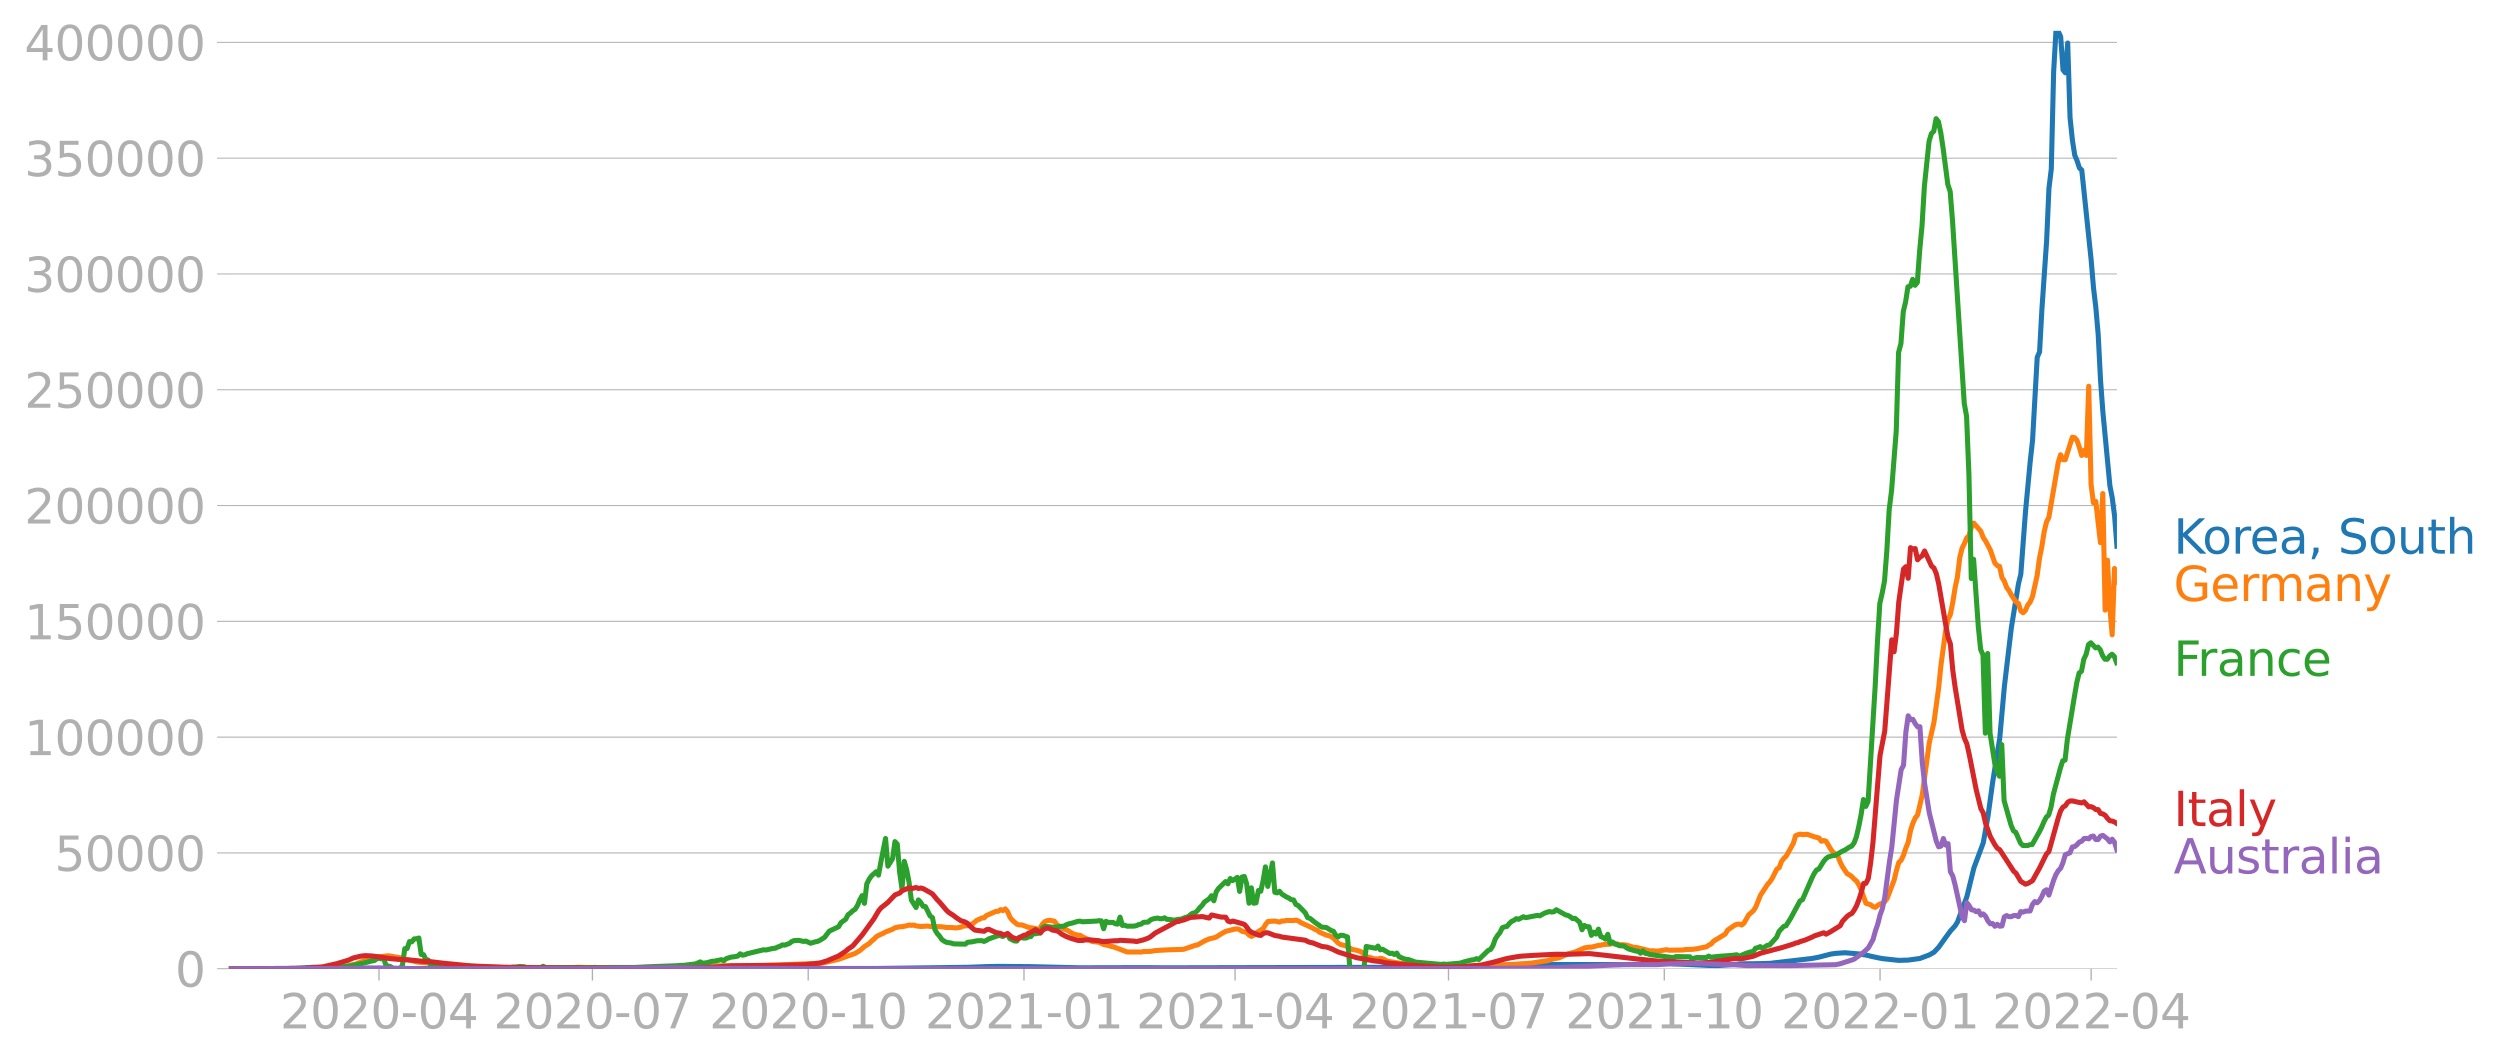 <svg xmlns:xlink="http://www.w3.org/1999/xlink" width="985.137" height="418.73" viewBox="0 0 738.852 314.048" xmlns="http://www.w3.org/2000/svg"><defs><style>*{stroke-linejoin:round;stroke-linecap:butt}</style></defs><g id="figure_1"><path d="M0 314.048h738.852V0H0v314.048z" style="fill:none" id="patch_1"/><g id="axes_1"><path d="M67.645 286.298h558V9.098h-558v277.2z" style="fill:none" id="patch_2"/><g id="matplotlib.axis_1"><g id="xtick_1"><g id="line2d_1"><defs><path id="m73ba05ac88" d="M0 0v3.5" style="stroke:#b0b0b0;stroke-width:.4"/></defs><use xlink:href="#m73ba05ac88" x="112.008" y="286.298" style="fill:#b0b0b0;stroke:#b0b0b0;stroke-width:.4"/></g><g style="fill:#b0b0b0" transform="matrix(.14 0 0 -.14 82.76 303.936)" id="text_1"><defs><path id="DejaVuSans-32" d="M1228 531h2203V0H469v531q359 372 979 998 621 627 780 809 303 340 423 576 121 236 121 464 0 372-261 606-261 235-680 235-297 0-627-103-329-103-704-313v638q381 153 712 231 332 78 607 78 725 0 1156-363 431-362 431-968 0-288-108-546-107-257-392-607-78-91-497-524-418-433-1181-1211z" transform="scale(.016)"/><path id="DejaVuSans-30" d="M2034 4250q-487 0-733-480-245-479-245-1442 0-959 245-1439 246-480 733-480 491 0 736 480 246 480 246 1439 0 963-246 1442-245 480-736 480zm0 500q785 0 1199-621 414-620 414-1801 0-1178-414-1799Q2819-91 2034-91q-784 0-1198 620-414 621-414 1799 0 1181 414 1801 414 621 1198 621z" transform="scale(.016)"/><path id="DejaVuSans-2d" d="M313 2009h1684v-512H313v512z" transform="scale(.016)"/><path id="DejaVuSans-34" d="M2419 4116 825 1625h1594v2491zm-166 550h794V1625h666v-525h-666V0h-628v1100H313v609l1940 2957z" transform="scale(.016)"/></defs><use xlink:href="#DejaVuSans-32"/><use xlink:href="#DejaVuSans-30" x="63.623"/><use xlink:href="#DejaVuSans-32" x="127.246"/><use xlink:href="#DejaVuSans-30" x="190.869"/><use xlink:href="#DejaVuSans-2d" x="254.492"/><use xlink:href="#DejaVuSans-30" x="290.576"/><use xlink:href="#DejaVuSans-34" x="354.199"/></g></g><g id="xtick_2"><use xlink:href="#m73ba05ac88" x="175.086" y="286.298" style="fill:#b0b0b0;stroke:#b0b0b0;stroke-width:.4" id="line2d_2"/><g style="fill:#b0b0b0" transform="matrix(.14 0 0 -.14 145.838 303.936)" id="text_2"><defs><path id="DejaVuSans-37" d="M525 4666h3000v-269L1831 0h-659l1594 4134H525v532z" transform="scale(.016)"/></defs><use xlink:href="#DejaVuSans-32"/><use xlink:href="#DejaVuSans-30" x="63.623"/><use xlink:href="#DejaVuSans-32" x="127.246"/><use xlink:href="#DejaVuSans-30" x="190.869"/><use xlink:href="#DejaVuSans-2d" x="254.492"/><use xlink:href="#DejaVuSans-30" x="290.576"/><use xlink:href="#DejaVuSans-37" x="354.199"/></g></g><g id="xtick_3"><use xlink:href="#m73ba05ac88" x="238.857" y="286.298" style="fill:#b0b0b0;stroke:#b0b0b0;stroke-width:.4" id="line2d_3"/><g style="fill:#b0b0b0" transform="matrix(.14 0 0 -.14 209.61 303.936)" id="text_3"><defs><path id="DejaVuSans-31" d="M794 531h1031v3560L703 3866v575l1116 225h631V531h1031V0H794v531z" transform="scale(.016)"/></defs><use xlink:href="#DejaVuSans-32"/><use xlink:href="#DejaVuSans-30" x="63.623"/><use xlink:href="#DejaVuSans-32" x="127.246"/><use xlink:href="#DejaVuSans-30" x="190.869"/><use xlink:href="#DejaVuSans-2d" x="254.492"/><use xlink:href="#DejaVuSans-31" x="290.576"/><use xlink:href="#DejaVuSans-30" x="354.199"/></g></g><g id="xtick_4"><use xlink:href="#m73ba05ac88" x="302.629" y="286.298" style="fill:#b0b0b0;stroke:#b0b0b0;stroke-width:.4" id="line2d_4"/><g style="fill:#b0b0b0" transform="matrix(.14 0 0 -.14 273.38 303.936)" id="text_4"><use xlink:href="#DejaVuSans-32"/><use xlink:href="#DejaVuSans-30" x="63.623"/><use xlink:href="#DejaVuSans-32" x="127.246"/><use xlink:href="#DejaVuSans-31" x="190.869"/><use xlink:href="#DejaVuSans-2d" x="254.492"/><use xlink:href="#DejaVuSans-30" x="290.576"/><use xlink:href="#DejaVuSans-31" x="354.199"/></g></g><g id="xtick_5"><use xlink:href="#m73ba05ac88" x="365.014" y="286.298" style="fill:#b0b0b0;stroke:#b0b0b0;stroke-width:.4" id="line2d_5"/><g style="fill:#b0b0b0" transform="matrix(.14 0 0 -.14 335.766 303.936)" id="text_5"><use xlink:href="#DejaVuSans-32"/><use xlink:href="#DejaVuSans-30" x="63.623"/><use xlink:href="#DejaVuSans-32" x="127.246"/><use xlink:href="#DejaVuSans-31" x="190.869"/><use xlink:href="#DejaVuSans-2d" x="254.492"/><use xlink:href="#DejaVuSans-30" x="290.576"/><use xlink:href="#DejaVuSans-34" x="354.199"/></g></g><g id="xtick_6"><use xlink:href="#m73ba05ac88" x="428.092" y="286.298" style="fill:#b0b0b0;stroke:#b0b0b0;stroke-width:.4" id="line2d_6"/><g style="fill:#b0b0b0" transform="matrix(.14 0 0 -.14 398.844 303.936)" id="text_6"><use xlink:href="#DejaVuSans-32"/><use xlink:href="#DejaVuSans-30" x="63.623"/><use xlink:href="#DejaVuSans-32" x="127.246"/><use xlink:href="#DejaVuSans-31" x="190.869"/><use xlink:href="#DejaVuSans-2d" x="254.492"/><use xlink:href="#DejaVuSans-30" x="290.576"/><use xlink:href="#DejaVuSans-37" x="354.199"/></g></g><g id="xtick_7"><use xlink:href="#m73ba05ac88" x="491.864" y="286.298" style="fill:#b0b0b0;stroke:#b0b0b0;stroke-width:.4" id="line2d_7"/><g style="fill:#b0b0b0" transform="matrix(.14 0 0 -.14 462.616 303.936)" id="text_7"><use xlink:href="#DejaVuSans-32"/><use xlink:href="#DejaVuSans-30" x="63.623"/><use xlink:href="#DejaVuSans-32" x="127.246"/><use xlink:href="#DejaVuSans-31" x="190.869"/><use xlink:href="#DejaVuSans-2d" x="254.492"/><use xlink:href="#DejaVuSans-31" x="290.576"/><use xlink:href="#DejaVuSans-30" x="354.199"/></g></g><g id="xtick_8"><use xlink:href="#m73ba05ac88" x="555.635" y="286.298" style="fill:#b0b0b0;stroke:#b0b0b0;stroke-width:.4" id="line2d_8"/><g style="fill:#b0b0b0" transform="matrix(.14 0 0 -.14 526.387 303.936)" id="text_8"><use xlink:href="#DejaVuSans-32"/><use xlink:href="#DejaVuSans-30" x="63.623"/><use xlink:href="#DejaVuSans-32" x="127.246"/><use xlink:href="#DejaVuSans-32" x="190.869"/><use xlink:href="#DejaVuSans-2d" x="254.492"/><use xlink:href="#DejaVuSans-30" x="290.576"/><use xlink:href="#DejaVuSans-31" x="354.199"/></g></g><g id="xtick_9"><use xlink:href="#m73ba05ac88" x="618.02" y="286.298" style="fill:#b0b0b0;stroke:#b0b0b0;stroke-width:.4" id="line2d_9"/><g style="fill:#b0b0b0" transform="matrix(.14 0 0 -.14 588.772 303.936)" id="text_9"><use xlink:href="#DejaVuSans-32"/><use xlink:href="#DejaVuSans-30" x="63.623"/><use xlink:href="#DejaVuSans-32" x="127.246"/><use xlink:href="#DejaVuSans-32" x="190.869"/><use xlink:href="#DejaVuSans-2d" x="254.492"/><use xlink:href="#DejaVuSans-30" x="290.576"/><use xlink:href="#DejaVuSans-34" x="354.199"/></g></g></g><g id="matplotlib.axis_2"><g id="ytick_1"><path d="M67.645 286.298h558" clip-path="url(#ped8edc6a3b)" style="fill:none;stroke:#b0b0b0;stroke-width:.3;stroke-linecap:square" id="line2d_10"/><g id="line2d_11"><defs><path id="mc4c1932ee9" d="M0 0h-3.5" style="stroke:#b0b0b0;stroke-width:.3"/></defs><use xlink:href="#mc4c1932ee9" x="67.645" y="286.298" style="fill:#b0b0b0;stroke:#b0b0b0;stroke-width:.3"/></g><use xlink:href="#DejaVuSans-30" style="fill:#b0b0b0" transform="matrix(.14 0 0 -.14 51.737 291.617)" id="text_10"/></g><g id="ytick_2"><path d="M67.645 252.076h558" clip-path="url(#ped8edc6a3b)" style="fill:none;stroke:#b0b0b0;stroke-width:.3;stroke-linecap:square" id="line2d_12"/><use xlink:href="#mc4c1932ee9" x="67.645" y="252.076" style="fill:#b0b0b0;stroke:#b0b0b0;stroke-width:.3" id="line2d_13"/><g style="fill:#b0b0b0" transform="matrix(.14 0 0 -.14 16.108 257.395)" id="text_11"><defs><path id="DejaVuSans-35" d="M691 4666h2478v-532H1269V2991q137 47 274 70 138 23 276 23 781 0 1237-428 457-428 457-1159 0-753-469-1171Q2575-91 1722-91q-294 0-599 50Q819 9 494 109v635q281-153 581-228t634-75q541 0 856 284 316 284 316 772 0 487-316 771-315 285-856 285-253 0-505-56-251-56-513-175v2344z" transform="scale(.016)"/></defs><use xlink:href="#DejaVuSans-35"/><use xlink:href="#DejaVuSans-30" x="63.623"/><use xlink:href="#DejaVuSans-30" x="127.246"/><use xlink:href="#DejaVuSans-30" x="190.869"/><use xlink:href="#DejaVuSans-30" x="254.492"/></g></g><g id="ytick_3"><path d="M67.645 217.853h558" clip-path="url(#ped8edc6a3b)" style="fill:none;stroke:#b0b0b0;stroke-width:.3;stroke-linecap:square" id="line2d_14"/><use xlink:href="#mc4c1932ee9" x="67.645" y="217.853" style="fill:#b0b0b0;stroke:#b0b0b0;stroke-width:.3" id="line2d_15"/><g style="fill:#b0b0b0" transform="matrix(.14 0 0 -.14 7.2 223.172)" id="text_12"><use xlink:href="#DejaVuSans-31"/><use xlink:href="#DejaVuSans-30" x="63.623"/><use xlink:href="#DejaVuSans-30" x="127.246"/><use xlink:href="#DejaVuSans-30" x="190.869"/><use xlink:href="#DejaVuSans-30" x="254.492"/><use xlink:href="#DejaVuSans-30" x="318.115"/></g></g><g id="ytick_4"><path d="M67.645 183.631h558" clip-path="url(#ped8edc6a3b)" style="fill:none;stroke:#b0b0b0;stroke-width:.3;stroke-linecap:square" id="line2d_16"/><use xlink:href="#mc4c1932ee9" x="67.645" y="183.631" style="fill:#b0b0b0;stroke:#b0b0b0;stroke-width:.3" id="line2d_17"/><g style="fill:#b0b0b0" transform="matrix(.14 0 0 -.14 7.2 188.95)" id="text_13"><use xlink:href="#DejaVuSans-31"/><use xlink:href="#DejaVuSans-35" x="63.623"/><use xlink:href="#DejaVuSans-30" x="127.246"/><use xlink:href="#DejaVuSans-30" x="190.869"/><use xlink:href="#DejaVuSans-30" x="254.492"/><use xlink:href="#DejaVuSans-30" x="318.115"/></g></g><g id="ytick_5"><path d="M67.645 149.409h558" clip-path="url(#ped8edc6a3b)" style="fill:none;stroke:#b0b0b0;stroke-width:.3;stroke-linecap:square" id="line2d_18"/><use xlink:href="#mc4c1932ee9" x="67.645" y="149.409" style="fill:#b0b0b0;stroke:#b0b0b0;stroke-width:.3" id="line2d_19"/><g style="fill:#b0b0b0" transform="matrix(.14 0 0 -.14 7.2 154.728)" id="text_14"><use xlink:href="#DejaVuSans-32"/><use xlink:href="#DejaVuSans-30" x="63.623"/><use xlink:href="#DejaVuSans-30" x="127.246"/><use xlink:href="#DejaVuSans-30" x="190.869"/><use xlink:href="#DejaVuSans-30" x="254.492"/><use xlink:href="#DejaVuSans-30" x="318.115"/></g></g><g id="ytick_6"><path d="M67.645 115.186h558" clip-path="url(#ped8edc6a3b)" style="fill:none;stroke:#b0b0b0;stroke-width:.3;stroke-linecap:square" id="line2d_20"/><use xlink:href="#mc4c1932ee9" x="67.645" y="115.186" style="fill:#b0b0b0;stroke:#b0b0b0;stroke-width:.3" id="line2d_21"/><g style="fill:#b0b0b0" transform="matrix(.14 0 0 -.14 7.2 120.505)" id="text_15"><use xlink:href="#DejaVuSans-32"/><use xlink:href="#DejaVuSans-35" x="63.623"/><use xlink:href="#DejaVuSans-30" x="127.246"/><use xlink:href="#DejaVuSans-30" x="190.869"/><use xlink:href="#DejaVuSans-30" x="254.492"/><use xlink:href="#DejaVuSans-30" x="318.115"/></g></g><g id="ytick_7"><path d="M67.645 80.964h558" clip-path="url(#ped8edc6a3b)" style="fill:none;stroke:#b0b0b0;stroke-width:.3;stroke-linecap:square" id="line2d_22"/><use xlink:href="#mc4c1932ee9" x="67.645" y="80.964" style="fill:#b0b0b0;stroke:#b0b0b0;stroke-width:.3" id="line2d_23"/><g style="fill:#b0b0b0" transform="matrix(.14 0 0 -.14 7.2 86.283)" id="text_16"><defs><path id="DejaVuSans-33" d="M2597 2516q453-97 707-404 255-306 255-756 0-690-475-1069Q2609-91 1734-91q-293 0-604 58T488 141v609q262-153 574-231 313-78 654-78 593 0 904 234t311 681q0 413-289 645-289 233-804 233h-544v519h569q465 0 712 186t247 536q0 359-255 551-254 193-729 193-260 0-557-57-297-56-653-174v562q360 100 674 150t592 50q719 0 1137-327 419-326 419-882 0-388-222-655t-631-370z" transform="scale(.016)"/></defs><use xlink:href="#DejaVuSans-33"/><use xlink:href="#DejaVuSans-30" x="63.623"/><use xlink:href="#DejaVuSans-30" x="127.246"/><use xlink:href="#DejaVuSans-30" x="190.869"/><use xlink:href="#DejaVuSans-30" x="254.492"/><use xlink:href="#DejaVuSans-30" x="318.115"/></g></g><g id="ytick_8"><path d="M67.645 46.741h558" clip-path="url(#ped8edc6a3b)" style="fill:none;stroke:#b0b0b0;stroke-width:.3;stroke-linecap:square" id="line2d_24"/><use xlink:href="#mc4c1932ee9" x="67.645" y="46.741" style="fill:#b0b0b0;stroke:#b0b0b0;stroke-width:.3" id="line2d_25"/><g style="fill:#b0b0b0" transform="matrix(.14 0 0 -.14 7.2 52.06)" id="text_17"><use xlink:href="#DejaVuSans-33"/><use xlink:href="#DejaVuSans-35" x="63.623"/><use xlink:href="#DejaVuSans-30" x="127.246"/><use xlink:href="#DejaVuSans-30" x="190.869"/><use xlink:href="#DejaVuSans-30" x="254.492"/><use xlink:href="#DejaVuSans-30" x="318.115"/></g></g><g id="ytick_9"><path d="M67.645 12.519h558" clip-path="url(#ped8edc6a3b)" style="fill:none;stroke:#b0b0b0;stroke-width:.3;stroke-linecap:square" id="line2d_26"/><use xlink:href="#mc4c1932ee9" x="67.645" y="12.519" style="fill:#b0b0b0;stroke:#b0b0b0;stroke-width:.3" id="line2d_27"/><g style="fill:#b0b0b0" transform="matrix(.14 0 0 -.14 7.2 17.838)" id="text_18"><use xlink:href="#DejaVuSans-34"/><use xlink:href="#DejaVuSans-30" x="63.623"/><use xlink:href="#DejaVuSans-30" x="127.246"/><use xlink:href="#DejaVuSans-30" x="190.869"/><use xlink:href="#DejaVuSans-30" x="254.492"/><use xlink:href="#DejaVuSans-30" x="318.115"/></g></g></g><path d="m67.645 286.298 19.409-.092 4.159-.25 1.386-.084 3.466.119 2.08.133 3.465.095 5.546.009 25.647.064 75.555-.125 6.239-.104 7.624.113 10.398.053 26.34-.003 27.034-.345 5.545-.204 3.466-.073 9.704.083 14.557.341 5.545-.011 10.398-.025 4.159-.004 4.852.047 60.306-.136 5.545-.015 5.545.059 8.318-.01 9.705-.356 3.465-.206 8.318-.153 4.16.02 3.465-.004 6.932-.194 2.08.019 17.329.014 6.931-.065 2.08-.276 2.772-.256 3.466.39 4.16.18 6.238.29 2.772.02 2.08-.122 4.852-.374 4.852-.05 3.466-.094 12.477-1.443 2.08-.405 3.466-.895 1.386-.206 2.773-.19 4.159.355 2.08.332 1.385.331 2.08.456 1.386.261 4.852.524 2.773-.086 3.466-.486 2.773-1.046 1.386-.797 1.386-1.478 2.08-2.908 1.386-1.89 1.386-1.53.694-1.11 2.772-7.487 2.08-8.506 2.772-7.442 1.387-7.81 1.386-10.09 1.386-8.715.694-4.143 1.386-15.44 1.386-11.739.693-5.742 2.08-12.858.693-2.816 1.386-18.487 1.387-14.78.693-6.23 1.386-24.632.693-1.578.694-12.645 1.386-20.105.693-15.607.693-5.7.693-28.726.694-12.129.693.227.693 1.513.693 9.836.693.841.693-8.798.694 22.072.693 6.611.693 4.484.693 1.62.693 2.147.693.621 2.773 26.565.693 8.197.693 5.869.694 7.957.693 13.521.693 9.378 2.08 21.836.693 3.546.693 5.409.693 8.885h0" clip-path="url(#ped8edc6a3b)" style="fill:none;stroke:#1f77b4;stroke-width:1.5;stroke-linecap:square" id="line2d_28"/><path d="m67.645 286.298 29.113-.108 2.773-.196 3.466-.54 1.386-.414.693-.088 4.852-1.972 4.852-.511 4.16.712.693.305 2.08.43 1.385.397 5.546.519 9.01.827 2.774-.01 10.397.321 1.386.01 4.853.043 2.772.03 7.625-.06 3.466-.117 4.852.114 15.25-.018 7.625-.166 5.545-.143 5.545-.211 15.25-.056 18.022-.747 4.853-1.137 4.852-1.729 1.386-.836 1.386-1.22 1.387-.87.693-.72.693-.537.693-.728.693-.425 1.387-.627.693-.385 1.386-.535.693-.276.694-.424 1.386-.304.693.002 1.386-.308.694-.199.693.092.693-.091.693.248 1.386.18 2.08-.132.693.118 3.466.091 1.386.235 1.387-.035 1.386.155 1.386-.222.693-.308 1.387-.158.693-.347.693-.16 1.386-1.128.694-.238.693-.394.693-.037.693-.676 2.773-1.23.693-.027.693-.499.693.292.694-.515.693.806.693 1.647.693.882 1.386 1.203.694.223.693-.035 2.08.764 2.079.327.693.602.693-.872.693-1.174.693-.648.694-.26.693-.088 1.386.28.693.927.693.588.694.3.693.524.693.14 1.386.82.693.44 1.387.38.693.041.693.485 2.08.925.693.4 2.08.243 1.386.669 1.386.288.693.252.693.105 4.16 1.567 4.158.01.693-.152 2.08-.041 1.386-.25 2.08-.114 2.08-.109 1.386-.037 2.772-.09 3.466-1.183.693-.12 2.08-1.182 1.386-.616 1.386-.304.694-.233 1.386-.904 1.386-.77 2.08-.535.693-.16.693-.031.693.229.693.487.694.134.693.26.693.722.693.38.693-.35 1.387-1.136 1.386-.848.693-1.175.693-.882 2.08-.137 1.386.294.693-.312.693-.009.694-.167 2.08.034.692-.133.693.259.694.468 3.465 1.598.694.41.693.272.693.571 2.08.892.693.138.693.306.693.443 1.386 1.46.693.407 1.387.335 2.08 1.13 1.386.254 1.386.492.693.823.693.585 1.387.298.693.28 1.386.08.693-.223.694.163 1.386.719 1.386.222 1.387.22 1.386.212 2.773.24 2.079.49 2.08.163 11.783.227 7.625-.416 9.705-.637 2.08-.139 4.851-.724 2.08-.603 1.386-.232 2.773-1.197 1.386-.378.693-.18 2.773-1.214 1.386-.22.693-.001 2.08-.516.693-.053.693-.199 2.08-.117.693-.168.693.126.693-.038.693.304.694-.074 1.386.148 2.08.661.693.001 4.159 1.041.693-.042 1.386.118 2.773-.438.693.157 4.159-.059.693-.141 2.08-.054 1.386-.179 1.386-.31 1.387-.268.693-.5.693-.36.693-.788 3.466-2.118.693-1.17 2.08-1.432.693-.302.693-.033.693.275.693-.578 1.387-2.436 1.386-1.223.693-1.077 1.387-3.474 2.079-3.183.693-.791.693-1 1.387-2.769.693-.423.693-1.843.693-.902.693-.688 2.08-3.708.693-2.293.693-.313.693-.163.694.125 1.386-.072 2.08.727 1.386.379.693.947.693-.236.693.254 1.387 2.335.693.92 1.386 1.108.693 1.789.693 1.362 1.387 2.074.693.322.693.553.693.723.693.552.694 1.149.693 1.52 1.386 3.895 1.386.443.694.549.693.21.693-.567.693-.409.693-.236.693-.45.694-.928 2.08-5.43.692-2.884.693-2.35.694-.659.693-1.479.693-2.104.693-1.67.693-3.509.693-2.164.694-1.56.693-.869 1.386-5.926 2.08-15.4 1.386-6.08 1.386-10.191.693-6.806 1.387-10.138.693-3.279.693-1.46.693-3.486.693-4.35.694-3.226.693-5.739.693-2.8.693-1.39.693-1.657.693-.68.694-2.518.693-1.148 2.08 2.415.692 1.839.694 1.012 1.386 2.593 1.386 3.99.693.697.694.254.693 3.257.693 1.068.693 1.888.693.91.693 1.297 1.387 2.116.693.37.693 2.215.693.552.693-.67.694-1.601.693-.878.693-1.572 1.386-6.271.693-5.092.694-3.446.693-4.388.693-2.906.693-1.364 2.773-16.233.693-2.264.693 1.45.693.005 2.08-6.628.693.132.693.803.693 2.011.693 2.426.694-1.493.693 1.492.693-20.446.693 28.997.693 5.433.693-.387 1.387 12.17.693-14.495.693 34.44.693-14.738.693 13.785.694 8.252.693-19.6.693 4.083h0" clip-path="url(#ped8edc6a3b)" style="fill:none;stroke:#ff7f0e;stroke-width:1.5;stroke-linecap:square" id="line2d_29"/><path d="m67.645 286.298 27.727-.097 3.466-.202 2.772-.28 2.773-.395 1.386-.34 1.387-.27 2.772-.717.693-.097.694-.526.693-.184.693.177.693-.14.693 2.125 1.387.336.693.61h2.08l.692-1.043.694-4.879.693-.047.693-2.047.693.063.693-.86.693-.031.694-.231.693 4.855.693.068.693 1.445.693.138.693 1.397.694-.09.693.208.693.045 1.386-.167.693.318.694-.286.693.223 1.386.114 1.386.502.694-.547 2.772.083 1.387.06.693.354 9.704.171.693-.3.693.015 1.387-.187 1.386.08.693.332 1.387-.098.693.12 2.08-.115.692-.377.694.39 3.465-.016 4.16-.015 3.465.021.693.074 2.773-.123 1.386.08 2.773-.063 7.625-.003 4.159-.202 2.773-.107 5.545-.203 1.386-.106h.694l1.386-.18 2.08-.244 1.386-.602.693.404 1.386-.185 1.387-.408.693-.026 2.08-.443.692.342.694-.628 1.386-.455 1.386-.175.693-.148.694-.664.693.4.693-.12.693-.306 4.852-1.172.693.065 1.387-.307.693-.163.693-.047.693-.362.693-.217.694-.41.693.077 1.386-.511.693-.555.693-.28 1.387-.075 1.386.325.693-.11 1.387.64 1.386-.407.693-.131.693-.323 1.387-.877 1.386-1.834 2.773-1.31.693-1.207 1.386-.985.693-1.353.693-.497.694-.66.693-.434.693-1.081.693-1.684.693-1.283.693 2.27.694-5.741.693-1.377.693-.991 1.386-1.218.693.994.694-3.868 1.386-6.964.693 8.18 1.386-2.215.694-5.04.693.744.693 8.279.693 4.887.693-8.07.693 2.471.694 3.6.693 5.348 1.386 2.224.693-2.248.693.74.694 1.15.693.085 1.386 2.772.693.488.693 3.489.694 1.182.693.762.693 1.025.693.508.693.33 1.387.218.693.247 3.466.076.693-.548 1.386-.15 1.386-.297 1.387-.036.693.227.693-.298.693-.442 2.773-.974.693-.013.693.267 1.387-.754.693 1.402 1.386.67.693.035.694-1.127 1.386.256.693-.036.693-.355.693-.095.694-.913.693.13.693-.173.693-.05.693-1.633.693-.338 1.387.132 1.386.165 2.08-.332.693.002.693-.417.693-.276 1.386-.331 1.387-.438.693-.049.693.184 4.159-.21.693-.116.693.053.694 2.326.693-2.188.693.338 1.386-.032.693.422.694.097.693-2.058.693 2.434.693-.063.693.297 2.08-.026.693-.141.693-.334.693-.112.693-.525 1.387-.082.693-.635.693-.283 1.386-.276.694.204.693-.007.693-.262.693.461.693.013 1.387.237 1.386-.265.693-.03 1.386-.553.694-.153.693-.623.693-.451.693-.09.693-.67.693-.866.694-.683.693-.982 1.386-.957.693-.913.693 1.499.694-2.628.693-1.035 2.08-2.005.692.655.694-1.567.693.62 1.386-.96.693 4.152.693-4.254.694-.165.693 2.216.693 5.683.693-4.532.693 4.548.693-.12.694-3.645.693.22.693-3.039.693-4.163.693 5.768 1.387-6.919.693 8.656.693.18.693-.483.693.839 1.387.856.693.315.693.477.693.073.693 1.345.693.33 2.08 2.139.693 1.426.693.214 1.387 1.123 2.08 1.456 1.385.123 1.387.889.693.22.693 1.183.693.498.693-.479.694-.005 1.386.49.693 9.371h4.16l.692-6.566 2.773.545.693-.655.693 1.106.694-.16 2.079 1.24.693-.08.693.376.694-.413.693 1.083 1.386.564.693.216.693.046 2.08.755 7.625.69.693-.116.693.093 4.159-.36 1.386-.438 2.08-.518.693-.045.693-.33.693.258 2.773-2.689.693-.286.693-1.1.694-1.968.693-1.08.693-.828.693-1.441.693-.265.693-.12.694-.87.693-.622.693-.325.693-.48.693.184 1.387-.748.693.277 3.466-.685.693.135 1.386-.797 1.386-.463.694.14.693-.08.693-.603 2.773 1.527.693.167.693.388.693.537.693-.078 1.387 1.176.693 2.2.693-1.264.693.36.693.02.693 2.532.694-.921.693.54.693-1.443.693 2.18.693.315.693.453.694-1.42.693 2.66.693-.388.693.51 1.386.588 1.387.08.693.542.693.365 2.08.594.693.076.693.555.693-.66.693.693.693.105.694.255 6.931.94.693-.34 4.16.073.693.793.693-.434.693-.137 2.773.015.693-.438.693.33 1.386-.162 1.387-.139 2.08-.15 1.385-.106 1.387-.18.693.456 2.08-.89 1.386-.438.693-.035.693-1.023.693-.16.694-.317.693.508 1.386-.876.693-.105 2.08-2.297.693-1.7 1.386-1.493.693-.199 1.387-2.238 2.772-5.136.694-.314 2.772-6.345.693-1.406.694-1.033.693-.302 1.386-2.22.693-.826.693-.518 1.387-.406.693-.045 2.08-1.246.693-.292 1.386-.903.693-.297.693-.925.693-1.819.694-3.005.693-3.517.693-4.506.693 2.032.693-1.501 1.387-22.57.693-11.235.693-13.5.693-11.197.693-3.006.693-3.618.694-9.012.693-12.134.693-5.51 1.386-17.658.693-23.239.694-2.586.693-9.47.693-2.891.693-4.448.693-.144.693-2.048.694 1.757.693-.853.693-9.431.693-7.302.693-11.629 1.387-13.34.693-2.299.693-.667.693-3.723.693.865.693 3.297.694 4.61 1.386 10.668.693 2.056.693 8.664 3.466 53.94.693 3.872.693 17.213.694 30.703.693-5.664 1.386 19.92.693 6.734.693 1.587.694 23.147.693-23.551.693 23.536 1.386 8.85.693 2.693.694 1.186.693-9.343.693 16.56 2.08 7.324.693 1.605.693.462 1.386 3.158.693.705 1.387.032.693-.267.693-.055 2.08-3.72.693-1.37.693-1.648.693-1.34.693-.616.693-2.316.693-3.778 2.08-7.784.693-2.175.693-.187.693-6.238 2.08-12.638.693-4.05.693-2.825.693-.515.694-3.568.693-1.463.693-2.852.693-.532 1.386 1.497.694-.226.693.774.693 1.772.693 1.042.693.005.693-.945.694-.527.693.643.693 1.857h0" clip-path="url(#ped8edc6a3b)" style="fill:none;stroke:#2ca02c;stroke-width:1.5;stroke-linecap:square" id="line2d_30"/><path d="m67.645 286.298 22.181-.104 5.546-.451 4.159-.938 3.466-1.041 1.386-.636 2.08-.513 1.386-.184 2.08.098 2.772.381 2.08.332 2.772.281 2.773.138 1.386.121 2.08.203 2.08.214.692-.069 2.773.34 2.08.238 8.317.82 1.387.023 6.931.3 17.33.245 23.567.065 9.705-.051 12.477-.271 4.852-.393 10.397-.137 4.16-.015 7.624-.2 4.16-.483 2.079-.646 3.466-1.466 2.08-1.387.692-.611 1.387-.948 2.772-3.225 3.466-4.781 1.386-2.352.694-.844 2.08-1.668 2.079-2.195 1.386-.56.693-.67 1.386-.575.694-.303.693.25 1.386-.337.693.283.693-.129.694.177 2.08 1.152.692.433 1.387 1.7.693.702 2.08 2.448.692.64 1.387.883.693.565 1.386.929 1.387.435.693.441.693.778 1.386 1.135 2.773.367.693-.471.693-.12 2.08.953 1.386.262.693.358.694.019.693-.356 1.386 1.18 1.386.43.694-.224.693-.532.693-.31.693-.14.693-.518.693-.217 1.387-.81 1.386.952.693-.797.693-.428.694-.17.693.111.693.445 1.386.25.693.359.694.595 1.386.728 1.386.527 2.08.627 1.386.017.693-.159 1.387-.023 2.772.251.693.197.694.068 3.465-.27.694.022.693-.144 4.159.25.693.136 2.08-.524 1.386-.51.693-.423 1.386-1.089 4.16-2.214 2.079-1.128.693-.076.693-.26.693-.14 2.08-.78 3.466-.257 1.386.313.693.123.693-.904 2.773.614 1.386.051.693 1.134.694.263.693-.258 1.386.357 1.386.408.694.217.693.811.693.998.693.486 2.08.877.693.088.693-.555.693-.242.693.024 2.08.805 1.386.224.693.227 6.932.94.693.392.693.244.693.125 2.773 1.076 1.386.17 1.387.478 2.08 1 2.772.88 2.773.82 2.08.368 2.772.536 2.08.24 1.386.328 2.772.266 7.625.653 6.239.354 3.466-.022 3.465-.107 4.853-.48 3.465-.799 4.16-1.135 2.772-.487 1.386-.19 2.08-.127 1.386-.102 6.932-.338 2.773.032 6.931-.227 4.16.442 9.01 1.044 7.625.793 3.466.083 7.625.427 3.466-.157 7.625-1.171.693-.028.693.12 1.386-.16 2.773-.62 2.08-.872 6.238-1.638 3.466-1.073.693-.305.693-.13.693-.315 1.387-.419 2.08-.881.692-.367 2.773-.926.693.42 1.387-.77 2.772-1.72.693-1.328 1.387-1.481.693-.498.693-.342.693-.99.693-1.284.694-1.807.693-2.149.693-2.613.693-.057.693-1.427.693-4.646.694-6.032 1.386-17.217.693-8.455 1.386-7.185 2.08-26.991.693 3.516.693-5.503.693-9.24 1.387-9.686.693-.696.693 3.408.693-9.051.693.45.694-.179.693 3.326.693-.743.693-.466.693-1.397 2.08 4.483.693.56.693 1.647.693 2.936 2.08 12.123.693 3.752.693 1.96.693 7.623.693 5.047 2.08 12.786.693 2.461.693 1.567.693 3.02 2.08 10.544 1.386 5.629.693 1.254.694 3.07 1.386 3.906 1.386 2.476.693.992.694.42 4.159 6.396.693.607 1.386 2.368 1.386.843.694-.196 1.386-.82 1.386-2.493.693-1.229 1.387-2.832.693-1.382.693-.688 2.773-9.956.693-2.058.693-1.128.693-.366.693-1.026.694-.412.693-.027 1.386.326 1.386.277.694-.332 1.386 1.49.693-.063.693.313.693.548.694.023.693 1.112.693.15.693.414.693.92.693.683.694.106.693.257.693.475h0" clip-path="url(#ped8edc6a3b)" style="fill:none;stroke:#d62728;stroke-width:1.5;stroke-linecap:square" id="line2d_31"/><path d="m67.645 286.298 36.738-.08 4.159-.15 3.466-.014 11.784.218 22.18.017 29.807-.037 8.318-.11 13.17-.174 6.239.068 6.932.11 41.59.142 160.121.002 34.659-.119 11.784-.143 6.931-.312 13.864-.618 10.397-.008 4.16-.247 6.93-.124 11.785.426 3.466.22 4.159-.01 9.01.011 13.17-.259 1.387-.28 3.466-1.114.693-.266 2.773-2.032 1.386-1.287 1.387-2.46.693-2.502.693-2.005.693-2.738.693-1.929.693-3.221 1.387-10.548.693-4.343 1.386-13.902 1.387-9.024.693-1.262.693-9.763.693-4.885.693 1.155.693-.094.694 1.265.693.924.693-.02.693 10.528.693 6.281 1.387 8.684 2.08 8.378.692 1.622.693-.223.694-2.231.693 1.948.693-.438.693 8.299.693 1.249.693 2.62 2.08 9.48.693 1.122.693-5.303.693.845.694 1.246.693.09.693.467.693-.256.693 1.267.693-.346.694.695.693 1.375.693.833.693-.064.693.805.693-.58.694.562.693-.081.693-2.682.693-.385.693.334.693-.017.694-.319.693-.025.693.34.693-1.482.693.147.693-.284 1.387-.053.693-1.91.693-.874.693.36.693-.64.694-1.208.693-1.576.693-.416.693 1.58 1.386-4.345.694-1.709.693-1.16.693-.72.693-1.642.693-2.372 1.387-.567.693-1.723.693-.101.693-.577.693-.757.693-.261.694-.78.693-.051.693.136.693-.695.693-.132.693 1.013.694.02.693-1.005.693-.232 1.386 1.045.693.887.694-.794.693.908.693 2.227h0" clip-path="url(#ped8edc6a3b)" style="fill:none;stroke:#9467bd;stroke-width:1.5;stroke-linecap:square" id="line2d_32"/><g style="fill:#1f77b4" transform="matrix(.14 0 0 -.14 642.385 163.627)" id="text_19"><defs><path id="DejaVuSans-4b" d="M628 4666h631V2694l2094 1972h813L1850 2491 4331 0h-831L1259 2247V0H628v4666z" transform="scale(.016)"/><path id="DejaVuSans-6f" d="M1959 3097q-462 0-731-361t-269-989q0-628 267-989 268-361 733-361 460 0 728 362 269 363 269 988 0 622-269 986-268 364-728 364zm0 487q750 0 1178-488 429-487 429-1349 0-859-429-1349Q2709-91 1959-91q-753 0-1180 489-426 490-426 1349 0 862 426 1349 427 488 1180 488z" transform="scale(.016)"/><path id="DejaVuSans-72" d="M2631 2963q-97 56-211 82-114 27-251 27-488 0-749-317t-261-911V0H581v3500h578v-544q182 319 472 473 291 155 707 155 59 0 131-8 72-7 159-23l3-590z" transform="scale(.016)"/><path id="DejaVuSans-65" d="M3597 1894v-281H953q38-594 358-905t892-311q331 0 642 81t618 244V178Q3153 47 2828-22t-659-69q-838 0-1327 487-489 488-489 1320 0 859 464 1363 464 505 1252 505 706 0 1117-455 411-454 411-1235zm-575 169q-6 471-264 752-258 282-683 282-481 0-770-272t-333-766l2050 4z" transform="scale(.016)"/><path id="DejaVuSans-61" d="M2194 1759q-697 0-966-159t-269-544q0-306 202-486 202-179 548-179 479 0 768 339t289 901v128h-572zm1147 238V0h-575v531q-197-318-491-470T1556-91q-537 0-855 302-317 302-317 808 0 590 395 890 396 300 1180 300h807v57q0 397-261 614t-733 217q-300 0-585-72-284-72-546-216v532q315 122 612 182 297 61 578 61 760 0 1135-394 375-393 375-1193z" transform="scale(.016)"/><path id="DejaVuSans-2c" d="M750 794h659V256L897-744H494L750 256v538z" transform="scale(.016)"/><path id="DejaVuSans-53" d="M3425 4513v-616q-359 172-678 256-319 85-616 85-515 0-795-200t-280-569q0-310 186-468 186-157 705-254l381-78q706-135 1042-474t336-907q0-679-455-1029Q2797-91 1919-91q-331 0-705 75-373 75-773 222v650q384-215 753-325 369-109 725-109 540 0 834 212 294 213 294 607 0 343-211 537t-692 291l-385 75q-706 140-1022 440-315 300-315 835 0 619 436 975t1201 356q329 0 669-60 341-59 697-177z" transform="scale(.016)"/><path id="DejaVuSans-75" d="M544 1381v2119h575V1403q0-497 193-746 194-248 582-248 465 0 735 297 271 297 271 810v1984h575V0h-575v538q-209-319-486-474-276-155-642-155-603 0-916 375-312 375-312 1097zm1447 2203z" transform="scale(.016)"/><path id="DejaVuSans-74" d="M1172 4494v-994h1184v-447H1172V1153q0-428 117-550t477-122h590V0h-590q-666 0-919 248-253 249-253 905v1900H172v447h422v994h578z" transform="scale(.016)"/><path id="DejaVuSans-68" d="M3513 2113V0h-575v2094q0 497-194 743-194 247-581 247-466 0-735-297-269-296-269-809V0H581v4863h578V2956q207 316 486 472 280 156 646 156 603 0 912-373 310-373 310-1098z" transform="scale(.016)"/></defs><use xlink:href="#DejaVuSans-4b"/><use xlink:href="#DejaVuSans-6f" x="60.576"/><use xlink:href="#DejaVuSans-72" x="121.758"/><use xlink:href="#DejaVuSans-65" x="160.621"/><use xlink:href="#DejaVuSans-61" x="222.145"/><use xlink:href="#DejaVuSans-2c" x="283.424"/><use xlink:href="#DejaVuSans-20" x="315.211"/><use xlink:href="#DejaVuSans-53" x="346.998"/><use xlink:href="#DejaVuSans-6f" x="410.475"/><use xlink:href="#DejaVuSans-75" x="471.656"/><use xlink:href="#DejaVuSans-74" x="535.035"/><use xlink:href="#DejaVuSans-68" x="574.244"/></g><g style="fill:#ff7f0e" transform="matrix(.14 0 0 -.14 642.385 177.627)" id="text_20"><defs><path id="DejaVuSans-47" d="M3809 666v1253H2778v519h1656V434q-365-259-806-392-440-133-940-133-1094 0-1712 639-617 640-617 1780 0 1144 617 1783 618 639 1712 639 456 0 867-113 411-112 758-331v-672q-350 297-744 447t-828 150q-857 0-1287-478-429-478-429-1425 0-944 429-1422 430-478 1287-478 334 0 596 58 263 58 472 180z" transform="scale(.016)"/><path id="DejaVuSans-6d" d="M3328 2828q216 388 516 572t706 184q547 0 844-383 297-382 297-1088V0h-578v2094q0 503-179 746-178 244-543 244-447 0-707-297-259-296-259-809V0h-578v2094q0 506-178 748t-550 242q-441 0-701-298-259-298-259-808V0H581v3500h578v-544q197 322 472 475t653 153q382 0 649-194 267-193 395-562z" transform="scale(.016)"/><path id="DejaVuSans-6e" d="M3513 2113V0h-575v2094q0 497-194 743-194 247-581 247-466 0-735-297-269-296-269-809V0H581v3500h578v-544q207 316 486 472 280 156 646 156 603 0 912-373 310-373 310-1098z" transform="scale(.016)"/><path id="DejaVuSans-79" d="M2059-325q-243-625-475-815-231-191-618-191H506v481h338q237 0 368 113 132 112 291 531l103 262L191 3500h609L1894 763l1094 2737h609L2059-325z" transform="scale(.016)"/></defs><use xlink:href="#DejaVuSans-47"/><use xlink:href="#DejaVuSans-65" x="77.49"/><use xlink:href="#DejaVuSans-72" x="139.014"/><use xlink:href="#DejaVuSans-6d" x="178.377"/><use xlink:href="#DejaVuSans-61" x="275.789"/><use xlink:href="#DejaVuSans-6e" x="337.068"/><use xlink:href="#DejaVuSans-79" x="400.447"/></g><g style="fill:#2ca02c" transform="matrix(.14 0 0 -.14 642.385 199.741)" id="text_21"><defs><path id="DejaVuSans-46" d="M628 4666h2681v-532H1259V2759h1850v-531H1259V0H628v4666z" transform="scale(.016)"/><path id="DejaVuSans-63" d="M3122 3366v-538q-244 135-489 202t-495 67q-560 0-870-355-309-354-309-995t309-996q310-354 870-354 250 0 495 67t489 202V134Q2881 22 2623-34q-257-57-548-57-791 0-1257 497-465 497-465 1341 0 856 470 1346 471 491 1290 491 265 0 518-55 253-54 491-163z" transform="scale(.016)"/></defs><use xlink:href="#DejaVuSans-46"/><use xlink:href="#DejaVuSans-72" x="50.27"/><use xlink:href="#DejaVuSans-61" x="91.383"/><use xlink:href="#DejaVuSans-6e" x="152.662"/><use xlink:href="#DejaVuSans-63" x="216.041"/><use xlink:href="#DejaVuSans-65" x="271.021"/></g><g style="fill:#d62728" transform="matrix(.14 0 0 -.14 642.385 244.139)" id="text_22"><defs><path id="DejaVuSans-49" d="M628 4666h631V0H628v4666z" transform="scale(.016)"/><path id="DejaVuSans-6c" d="M603 4863h575V0H603v4863z" transform="scale(.016)"/></defs><use xlink:href="#DejaVuSans-49"/><use xlink:href="#DejaVuSans-74" x="29.492"/><use xlink:href="#DejaVuSans-61" x="68.701"/><use xlink:href="#DejaVuSans-6c" x="129.98"/><use xlink:href="#DejaVuSans-79" x="157.764"/></g><g style="fill:#9467bd" transform="matrix(.14 0 0 -.14 642.385 258.139)" id="text_23"><defs><path id="DejaVuSans-41" d="m2188 4044-857-2322h1716l-859 2322zm-357 622h716L4325 0h-656l-425 1197H1141L716 0H50l1781 4666z" transform="scale(.016)"/><path id="DejaVuSans-73" d="M2834 3397v-544q-243 125-506 187-262 63-544 63-428 0-642-131t-214-394q0-200 153-314t616-217l197-44q612-131 870-370t258-667q0-488-386-773Q2250-91 1575-91q-281 0-586 55T347 128v594q319-166 628-249 309-82 613-82 406 0 624 139 219 139 219 392 0 234-158 359-157 125-692 241l-200 47q-534 112-772 345-237 233-237 639 0 494 350 762 350 269 994 269 318 0 599-47 282-46 519-140z" transform="scale(.016)"/><path id="DejaVuSans-69" d="M603 3500h575V0H603v3500zm0 1363h575v-729H603v729z" transform="scale(.016)"/></defs><use xlink:href="#DejaVuSans-41"/><use xlink:href="#DejaVuSans-75" x="68.408"/><use xlink:href="#DejaVuSans-73" x="131.787"/><use xlink:href="#DejaVuSans-74" x="183.887"/><use xlink:href="#DejaVuSans-72" x="223.096"/><use xlink:href="#DejaVuSans-61" x="264.209"/><use xlink:href="#DejaVuSans-6c" x="325.488"/><use xlink:href="#DejaVuSans-69" x="353.271"/><use xlink:href="#DejaVuSans-61" x="381.055"/></g></g></g><defs><clipPath id="ped8edc6a3b"><path d="M67.645 9.098h558v277.2h-558z"/></clipPath></defs></svg>